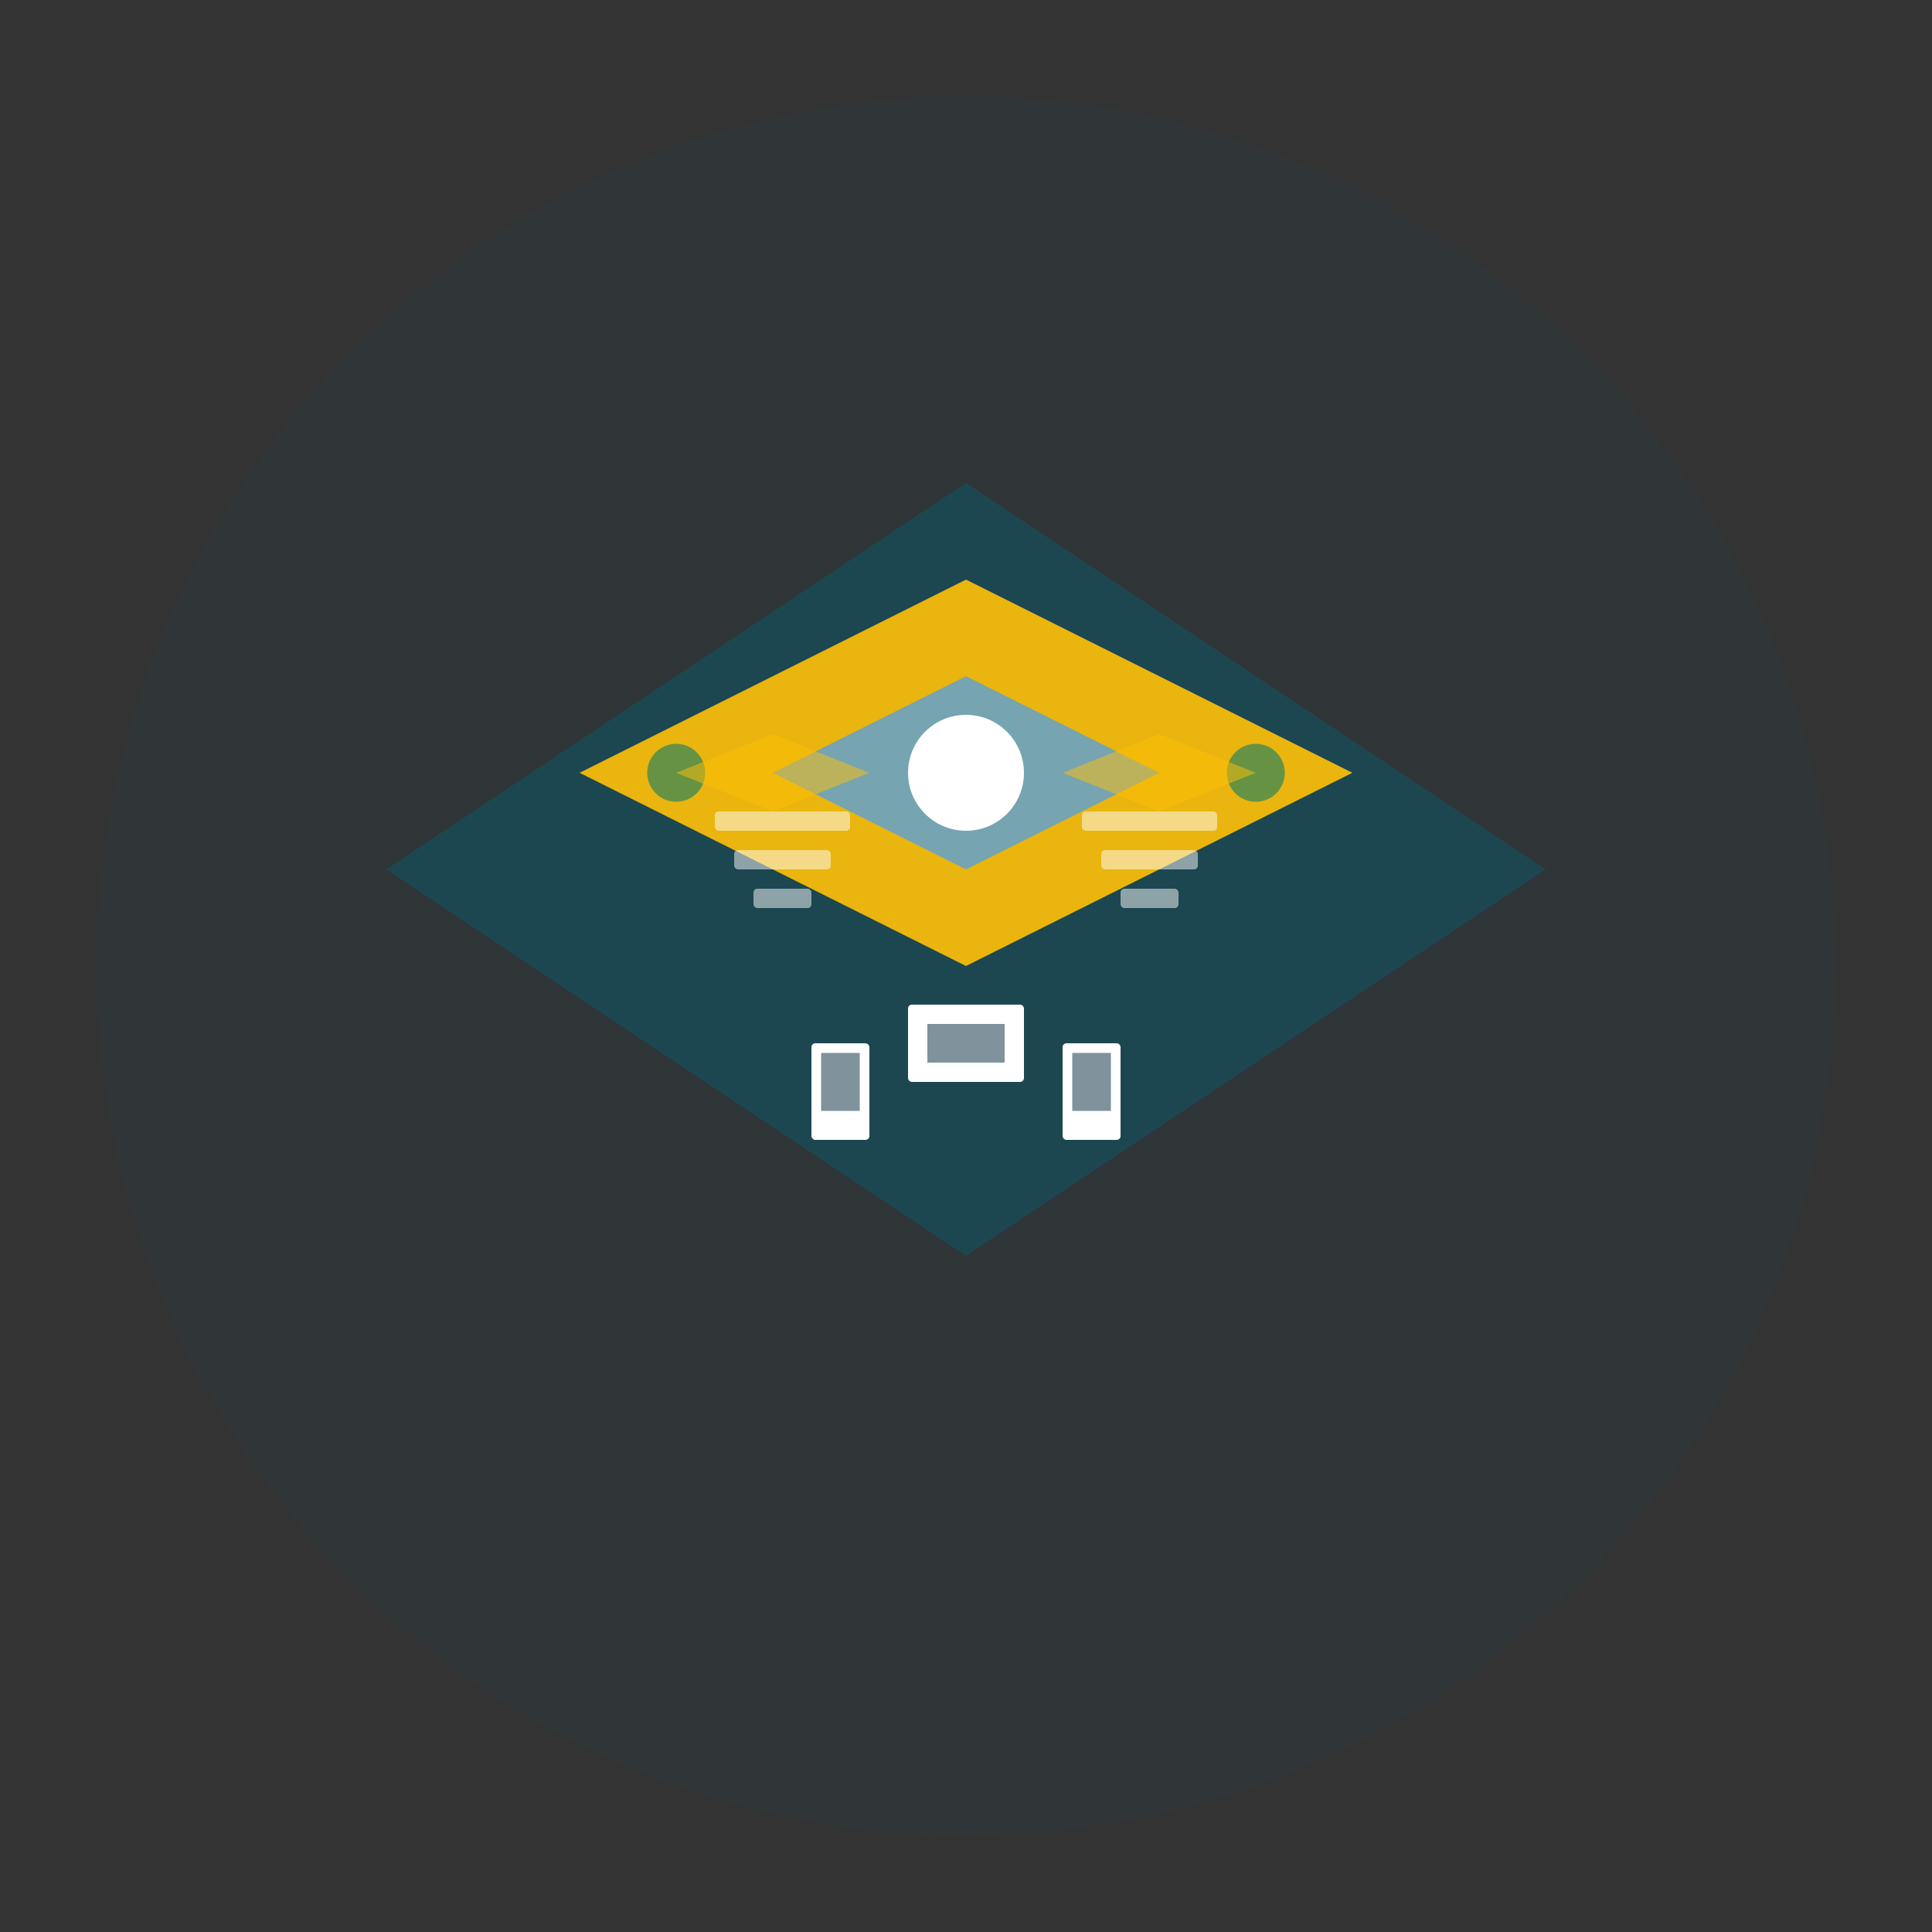 
<svg width="1000" height="1000" viewBox="0 0 1000 1000" xmlns="http://www.w3.org/2000/svg">
  <rect x="0" y="0" width="1000" height="1000" fill="#333333" stroke="none"/>
  <style>
    .st0{fill:#144F5D;}
    .st1{fill:#FFC107;}
    .st2{fill:#76A4B1;}
    .st3{fill:#4A6572;}
    .st4{fill:#2F855A;}
    .st5{fill:#FFFFFF;}
  </style>
  <g>
    <circle class="st0" cx="500" cy="500" r="450" opacity="0.1"/>
    <g transform="translate(200, 250)">
      <path class="st0" d="M300,0 L600,200 L300,400 L0,200 Z" opacity="0.7"/>
      <path class="st1" d="M300,50 L500,150 L300,250 L100,150 Z" opacity="0.9"/>
      <path class="st2" d="M300,100 L400,150 L300,200 L200,150 Z"/>
      
      <!-- Devices and tech elements -->
      <rect class="st5" x="270" y="270" width="60" height="40" rx="2"/>
      <rect class="st3" x="280" y="280" width="40" height="20" opacity="0.7"/>
      
      <rect class="st5" x="350" y="290" width="30" height="50" rx="2"/>
      <rect class="st3" x="355" y="295" width="20" height="30" opacity="0.7"/>
      
      <rect class="st5" x="220" y="290" width="30" height="50" rx="2"/>
      <rect class="st3" x="225" y="295" width="20" height="30" opacity="0.7"/>
      
      <!-- Code elements -->
      <rect class="st5" x="170" y="170" width="70" height="10" rx="2" opacity="0.5"/>
      <rect class="st5" x="180" y="190" width="50" height="10" rx="2" opacity="0.5"/>
      <rect class="st5" x="190" y="210" width="30" height="10" rx="2" opacity="0.5"/>
      
      <rect class="st5" x="360" y="170" width="70" height="10" rx="2" opacity="0.5"/>
      <rect class="st5" x="370" y="190" width="50" height="10" rx="2" opacity="0.5"/>
      <rect class="st5" x="380" y="210" width="30" height="10" rx="2" opacity="0.5"/>
      
      <!-- Abstract tech elements -->
      <circle class="st4" cx="150" cy="150" r="15" opacity="0.7"/>
      <circle class="st4" cx="450" cy="150" r="15" opacity="0.7"/>
      
      <path class="st1" d="M150,150 L200,130 L250,150 L200,170 Z" opacity="0.5"/>
      <path class="st1" d="M450,150 L400,130 L350,150 L400,170 Z" opacity="0.5"/>
      
      <!-- Center circle with icon -->
      <circle class="st5" cx="300" cy="150" r="30"/>
      <path class="st0" d="M285,150 L315,150 M300,135 L300,165" stroke-width="5"/>
      <path class="st0" d="M280,130 L320,170 M280,170 L320,130" stroke-width="3"/>
    </g>
  </g>
</svg>
